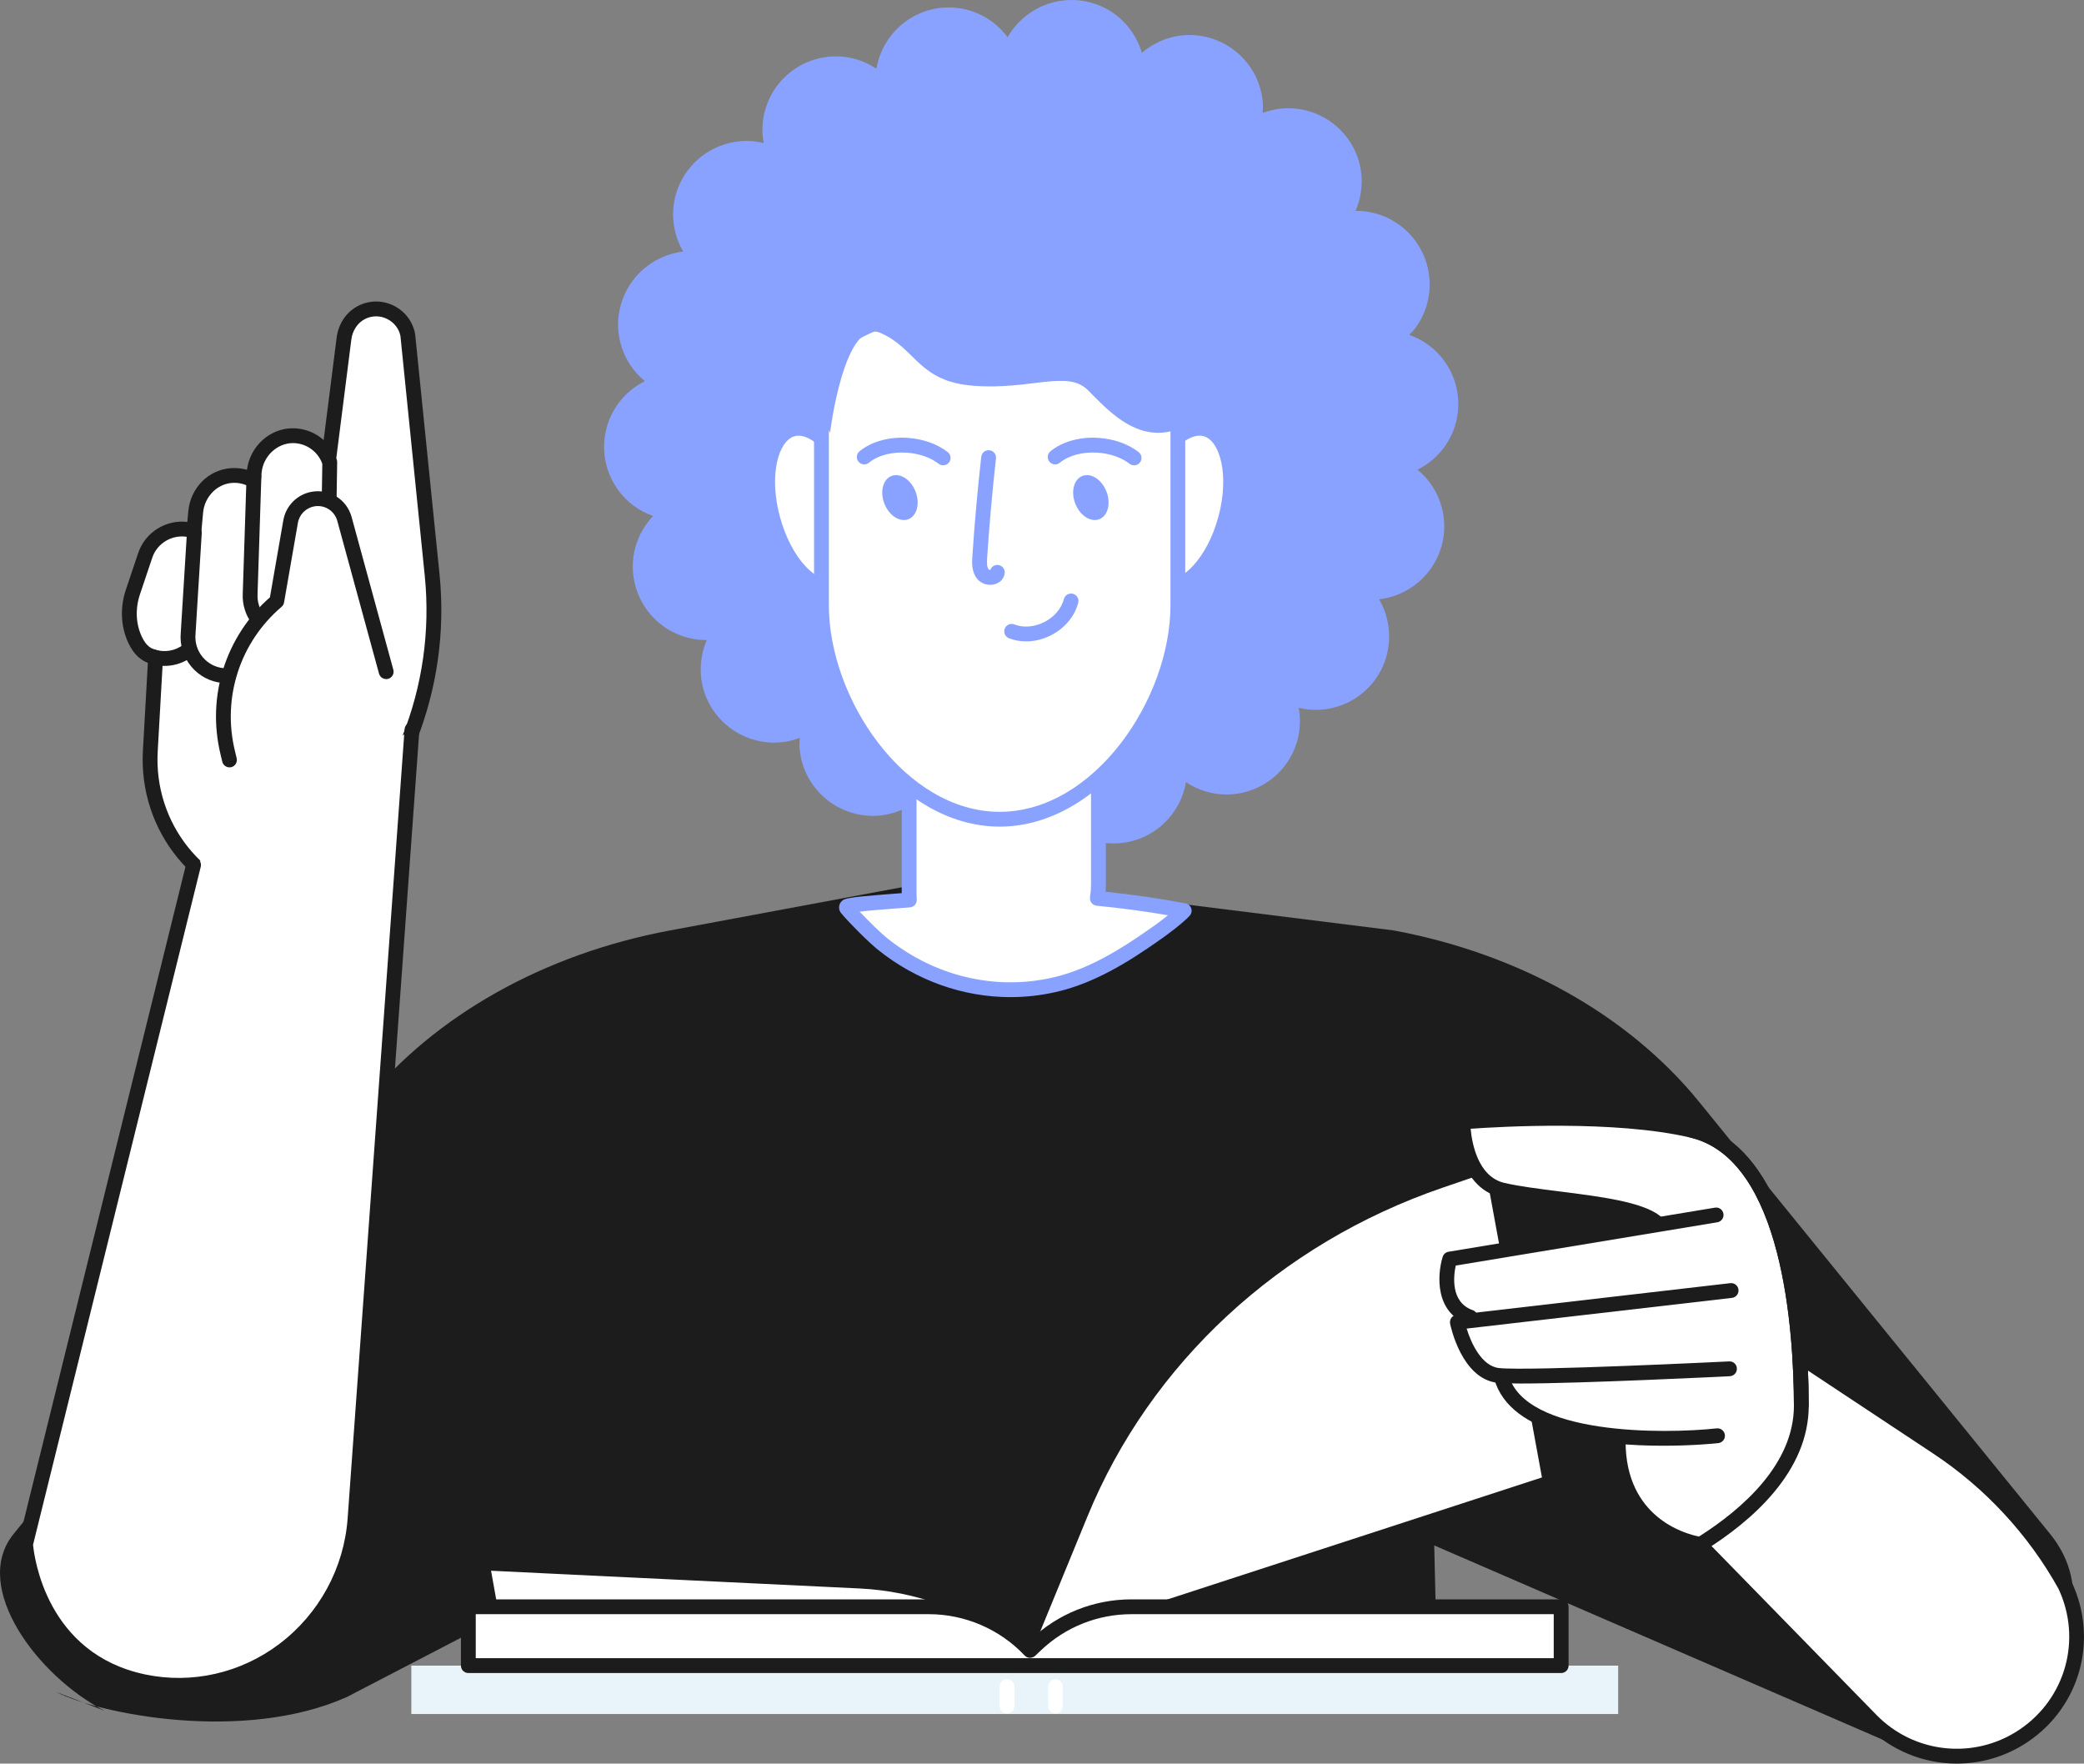 <svg xmlns="http://www.w3.org/2000/svg" enable-background="new 0 0 1153.06 975.72" viewBox="0 0 1153.06 975.72"><rect x="0" y="0" width="1153.06" height="975.72" fill="#808080" stroke="none"/><path fill="#1c1c1c" d="M793.55,855.02l250.4,108.46c25,10.42,42.95-15.22,66.71-27.35l0,0c36.88-18.83,47.51-58.1,23.67-87.44
		L940.04,609.54c-38.89-47.86-99.43-81.83-168.94-94.78L570.56,489.7v449.33h224.96L793.55,855.02z" class="color080717 svgShape"/><path fill="#1c1c1c" d="M327.56,868.41l-135.69,70.5c-57.13,25.47-136.94,9.36-160.7-2.77l26.8,10.39
		c-36.88-18.83-74.31-68.48-50.46-97.83l194.29-239.15c38.89-47.86,99.43-81.83,168.94-94.78l200.54-37.36v461.63H324.88
		L327.56,868.41z" class="color080717 svgShape"/><path fill="#fff" d="M573.06,913.93L573.06,913.93c-27.08-23.65-61.35-37.45-97.26-39.18l-209.02-10.06l6.97,39L573.06,913.93z" class="colorffffff svgShape"/><path fill="#1c1c1c" d="M573.05,918.03c-0.04,0-0.09,0-0.14,0l-299.32-10.23c-1.93-0.06-3.56-1.47-3.9-3.38l-6.96-39
			c-0.22-1.23,0.13-2.49,0.96-3.43c0.82-0.94,2.05-1.43,3.28-1.39l209.02,10.06c36.67,1.76,72.1,16.04,99.76,40.19
			c1.31,1.14,1.75,2.98,1.11,4.59C576.25,917.01,574.73,918.03,573.05,918.03z M277.19,899.71l283.73,9.7
			c-24.67-18.32-54.53-29.09-85.33-30.57l-203.89-9.81L277.19,899.71z" class="color080717 svgShape"/><path fill="#8aa2ff" d="M806.23,230.63c1.89-10.71-0.51-21.53-6.75-30.43c-4.92-7.03-11.8-12.11-19.72-14.92c1.36-1.44,2.72-2.88,3.88-4.53
				c6.24-8.91,8.64-19.72,6.75-30.43c-3.44-19.51-20.3-33.67-40.08-33.67c-0.09,0-0.19,0.02-0.28,0.02
				c4.89-11.41,4.68-24.86-1.99-36.42c-7.25-12.57-20.78-20.37-35.31-20.37c-4.83,0-9.6,0.94-14.11,2.62
				c0.11-1.97,0.23-3.94,0.06-5.93c-0.95-10.84-6.06-20.66-14.39-27.66c-7.33-6.15-16.62-9.53-26.17-9.53
				c-9.79,0-19,3.62-26.32,9.86c-3.55-11.96-12.4-22.19-24.99-26.77C602.31,0.83,597.62,0,592.87,0c-14.75,0-28.21,8.07-35.36,20.61
				c-7.43-9.95-19.2-16.5-32.55-16.5c-20.12,0-36.77,14.69-40.04,33.89c-6.52-4.3-14.24-6.81-22.38-6.81
				c-4.75,0-9.44,0.83-13.93,2.46c-10.22,3.73-18.39,11.2-22.99,21.07c-3.61,7.73-4.59,16.2-3.09,24.42
				c-3.05-0.72-6.19-1.15-9.4-1.15c-9.55,0-18.84,3.39-26.16,9.53c-8.34,7-13.45,16.81-14.4,27.66c-0.75,8.5,1.22,16.78,5.44,24
				c-12.66,1.5-24.09,8.88-30.54,20.05c-5.44,9.43-6.89,20.4-4.07,30.91c2.22,8.27,6.92,15.39,13.39,20.74
				c-11.2,5.62-19.6,16.17-21.91,29.24c-1.89,10.72,0.51,21.53,6.75,30.44c4.92,7.02,11.79,12.11,19.72,14.92
				c-8.54,9.05-12.95,21.79-10.63,34.96c3.44,19.51,20.29,33.67,40.08,33.67c0.09,0,0.19-0.02,0.28-0.02
				c-4.89,11.41-4.68,24.86,1.99,36.41c7.26,12.57,20.79,20.37,35.31,20.37c4.83,0,9.6-0.94,14.11-2.61
				c-0.11,1.97-0.23,3.94-0.06,5.93c0.95,10.84,6.06,20.66,14.39,27.66c7.33,6.15,16.62,9.53,26.17,9.53c9.79,0,19-3.63,26.31-9.86
				c3.55,11.96,12.4,22.19,24.99,26.77c4.49,1.64,9.18,2.46,13.93,2.46c14.75,0,28.21-8.07,35.37-20.61
				c7.43,9.95,19.2,16.5,32.55,16.5c20.12,0,36.77-14.69,40.04-33.89c6.52,4.3,14.24,6.81,22.38,6.81c4.75,0,9.44-0.83,13.94-2.47
				c10.22-3.72,18.38-11.2,22.98-21.06c3.6-7.73,4.59-16.2,3.09-24.43c3.05,0.72,6.19,1.15,9.39,1.15c9.55,0,18.84-3.39,26.17-9.53
				c15.39-12.92,18.71-34.84,8.92-51.65c12.68-1.49,24.11-8.87,30.57-20.06c5.44-9.42,6.89-20.4,4.07-30.91
				c-2.22-8.27-6.93-15.39-13.4-20.74C795.52,254.26,803.92,243.71,806.23,230.63z" class="color000000 svgShape"/><path fill="#fff" d="M607.17,497.01c0.35-2.45,0.6-4.94,0.6-7.49V298.75c0-28.95-23.44-52.41-52.37-52.48
						c-28.93,0.07-52.37,23.53-52.37,52.48v190.77c0,2.05-0.11,6.43,0.12,8.42c-16.84,1.3-30.41,2.22-34.25,3.4
						c-0.54,0.16-0.72,0.79-0.37,1.23c3.08,3.87,14.69,15.63,19.83,19.74c27.36,21.92,62.25,29.9,94.65,22.62
						c17.62-3.94,33.93-12.94,49.36-23.44c6.37-4.35,12.84-8.75,18.79-13.87c0.85-0.72,1.68-1.46,2.51-2.21
						c0.53-0.49,1.01-1.03,1.53-1.54C640.4,500.99,624.25,498.69,607.17,497.01z" class="colorffffff svgShape"/><path fill="#8aa2ff" d="M559.08,551.67c-26.13,0-51.9-9.05-73.28-26.18c-5.28-4.2-17.07-16.09-20.48-20.38c-1.02-1.29-1.33-2.97-0.85-4.51
						c0.48-1.53,1.69-2.73,3.24-3.2c3.67-1.12,12.69-1.85,29.66-3.14l1.54-0.12c0-0.95,0-1.98,0.01-3.06l0.01-1.57V298.75
						c0-31.13,25.33-56.51,56.46-56.58c31.15,0.07,56.48,25.45,56.48,56.58v190.77c0,1.24-0.05,2.5-0.16,3.83
						c15.75,1.66,30.63,3.84,44.28,6.48c1.5,0.29,2.71,1.39,3.15,2.86c0.44,1.47,0.02,3.05-1.07,4.11l-0.55,0.56
						c-0.35,0.36-0.7,0.72-1.06,1.05c-0.88,0.79-1.74,1.57-2.63,2.32c-5.99,5.15-12.49,9.59-18.78,13.88l-0.36,0.24
						c-18.98,12.91-35.11,20.55-50.78,24.05C575.68,550.76,567.36,551.67,559.08,551.67z M475.62,504.36
						c4.62,4.9,11.63,11.82,15.29,14.73c26.22,21,59.45,28.95,91.2,21.83c14.63-3.27,29.86-10.53,47.95-22.83l0.35-0.24
						c5.31-3.62,10.77-7.35,15.83-11.47c-12.33-2.14-25.57-3.92-39.49-5.29c-1.11-0.11-2.13-0.67-2.82-1.55
						c-0.69-0.88-0.99-2.01-0.83-3.12c0.38-2.63,0.56-4.83,0.56-6.9V298.75c0-26.62-21.65-48.32-48.27-48.38
						c-26.6,0.06-48.26,21.77-48.26,48.38l-0.01,192.41c-0.02,1.99-0.04,5,0.1,6.3c0.13,1.11-0.2,2.22-0.91,3.08
						c-0.71,0.86-1.74,1.39-2.85,1.48l-5.48,0.42C489.35,503.1,481.04,503.74,475.62,504.36z" class="color000000 svgShape"/><path fill="#fff" d="M555.27,246.26c0.04,0,0.08,0.01,0.12,0.01c0.04,0,0.08-0.01,0.12-0.01H555.27z" class="colorffffff svgShape"/><path fill="#8aa2ff" d="M555.52,250.36c-0.13,0-0.45,0-0.58-0.02c-2.17-0.21-3.83-2.1-3.72-4.28c0.1-2.09,1.72-3.74,3.77-3.89l0,0
						c0.01,0,0,0,0.02,0c0,0,0,0,0,0c0,0,0,0,0.01,0l0,0c0.07,0,0.14-0.01,0.2-0.01l0,0c0,0,0.01,0,0.01,0l0,0c0,0,0.01,0,0.01,0
						l0,0c0.01,0,0.01,0,0.02,0l0,0c0,0,0.01,0,0.01,0l0,0c0,0,0.01,0,0.01,0h0.24c2.27,0,4.1,1.83,4.1,4.1
						C559.62,248.53,557.78,250.36,555.52,250.36z" class="color000000 svgShape"/><path fill="#fff" d="M473.26,274.7c6.53,24.04,1.59,46.3-11.02,49.72c-12.61,3.42-28.13-13.29-34.65-37.33
					c-6.53-24.04-1.59-46.3,11.02-49.72C451.22,233.95,466.74,250.66,473.26,274.7z" class="colorffffff svgShape"/><path fill="#8aa2ff" d="M458.84,328.97c-6.37,0-13.04-3.48-19.21-10.13c-6.99-7.53-12.67-18.42-16-30.68c-7.23-26.62-1.12-50.68,13.91-54.75
					c15.02-4.1,32.45,13.59,39.68,40.21l0,0c7.23,26.62,1.12,50.68-13.91,54.75C461.85,328.78,460.35,328.97,458.84,328.97z
					 M441.84,241.05c-0.75,0-1.47,0.09-2.15,0.28c-8.93,2.43-14.47,21.37-8.14,44.69c2.99,11,7.99,20.67,14.09,27.24
					c5.37,5.79,11.01,8.4,15.53,7.2c8.93-2.42,14.47-21.38,8.14-44.69l0,0C463.46,254.25,450.78,241.05,441.84,241.05z" class="color000000 svgShape"/><ellipse cx="655.2" cy="280.89" fill="#fff" class="colorffffff svgShape" rx="45.1" ry="23.66" transform="rotate(-74.812 655.194 280.883)"/><path fill="#8aa2ff" d="M646.72,328.96c-1.48,0-2.96-0.19-4.4-0.58c-7.64-2.07-13.19-9.25-15.62-20.2c-2.22-10.03-1.61-22.3,1.71-34.55
					c3.32-12.25,9.01-23.15,15.99-30.68c7.64-8.22,16.06-11.61,23.68-9.53c15.02,4.08,21.13,28.13,13.91,54.75
					C675.47,312.22,660.61,328.96,646.72,328.96z M663.69,241.03c-4.05,0-8.76,2.63-13.27,7.49c-6.1,6.57-11.11,16.25-14.09,27.24
					l0,0c-2.98,11-3.56,21.88-1.62,30.63c1.71,7.72,5.27,12.84,9.76,14.06c8.94,2.39,23.29-11.13,29.62-34.44
					c6.33-23.32,0.79-42.27-8.14-44.69C665.22,241.13,664.47,241.03,663.69,241.03z M632.37,274.7h0.04H632.37z" class="color000000 svgShape"/><path fill="#fff" d="M553.1,453.24L553.1,453.24c-54.46,0-98.61-63.96-98.61-118.42V217.8c0-54.46,62.5-23.72,98.61-98.61l0,0
					c16.6,55.12,98.61,44.15,98.61,98.61v117.03C651.7,389.28,607.56,453.24,553.1,453.24z" class="colorffffff svgShape"/><path fill="#8aa2ff" d="M553.1,457.34c-56.89,0-102.7-67.02-102.7-122.52V217.8c0-29.33,17.1-36.51,36.89-44.84
					c19.74-8.3,44.32-18.64,62.12-55.55c0.73-1.52,2.32-2.41,4.01-2.31c1.69,0.13,3.12,1.29,3.6,2.91
					c7.48,24.83,29.57,35.51,50.92,45.84c23.53,11.38,47.86,23.15,47.86,53.94v117.03C655.81,390.32,609.99,457.34,553.1,457.34z
					 M552.55,129.13c-18.64,33.12-42.57,43.19-62.08,51.39c-19.2,8.07-31.87,13.41-31.87,37.28v117.03
					c0,51.78,42.16,114.32,94.5,114.32c52.35,0,94.51-62.54,94.51-114.32V217.8c0-25.65-20.03-35.34-43.23-46.56
					C584.89,161.82,563.1,151.28,552.55,129.13z" class="color000000 svgShape"/><path fill="#8aa2ff" d="M489.33,278.66c2.59,6.61,8.53,10.45,13.29,8.59c4.75-1.86,6.51-8.72,3.93-15.33c-2.59-6.61-8.53-10.45-13.29-8.59
				C488.5,265.19,486.74,272.06,489.33,278.66z" class="color000000 svgShape"/><g fill="#8aa2ff" class="color000000 svgShape"><path d="M521.86,257.45c-0.88,0-1.76-0.28-2.51-0.86c-4.49-3.48-10.71-5.65-17.52-6.14c-8.32-0.58-16.14,1.49-21.04,5.55
					c-1.75,1.44-4.33,1.2-5.77-0.54c-1.44-1.75-1.2-4.33,0.54-5.77c6.49-5.37,16.53-8.18,26.84-7.41c8.41,0.59,16.2,3.38,21.96,7.83
					c1.79,1.39,2.12,3.96,0.73,5.75C524.3,256.9,523.09,257.45,521.86,257.45z" class="color000000 svgShape"/></g><path fill="#8aa2ff" d="M594.96,278.66c2.59,6.61,8.53,10.45,13.29,8.59c4.75-1.86,6.51-8.72,3.93-15.33c-2.59-6.61-8.53-10.45-13.29-8.59
				C594.13,265.19,592.37,272.06,594.96,278.66z" class="color000000 svgShape"/><g fill="#8aa2ff" class="color000000 svgShape"><path d="M627.49,257.45c-0.88,0-1.76-0.28-2.5-0.86c-4.5-3.48-10.72-5.65-17.53-6.14c-8.3-0.58-16.13,1.49-21.04,5.55
					c-1.75,1.44-4.33,1.2-5.77-0.54c-1.44-1.75-1.2-4.33,0.54-5.77c6.49-5.37,16.52-8.18,26.84-7.41c8.4,0.59,16.21,3.38,21.96,7.83
					c1.79,1.39,2.12,3.96,0.74,5.75C629.93,256.9,628.72,257.45,627.49,257.45z" class="color000000 svgShape"/></g><g fill="#8aa2ff" class="color000000 svgShape"><path d="M547.9,323.55c-2.71,0-5.39-1.13-7.08-3.12c-3.38-3.98-3.03-9.3-2.82-12.48c1.2-18.37,2.86-36.95,4.92-55.22
					c0.26-2.25,2.27-3.86,4.54-3.62c2.25,0.26,3.87,2.29,3.62,4.54c-2.05,18.14-3.69,36.59-4.89,54.83
					c-0.17,2.63-0.24,5.31,0.89,6.64c0.13,0.14,0.38,0.24,0.85,0.22c0.62-1.83,2.49-3.04,4.48-2.73c2.24,0.32,3.79,2.41,3.46,4.65
					c-0.42,2.86-2.43,5.08-5.39,5.93C549.64,323.43,548.77,323.55,547.9,323.55z" class="color000000 svgShape"/></g><g fill="#8aa2ff" class="color000000 svgShape"><path d="M567.76,354.85c-3.28,0-6.5-0.57-9.51-1.73c-2.11-0.82-3.17-3.19-2.35-5.3c0.82-2.12,3.19-3.16,5.3-2.35
					c5.09,1.96,11.15,1.47,16.63-1.32c5.48-2.8,9.42-7.43,10.81-12.71c0.58-2.19,2.82-3.49,5.01-2.92c2.19,0.58,3.5,2.82,2.92,5.01
					c-1.99,7.52-7.46,14.05-15.01,17.91C577.14,353.71,572.39,354.85,567.76,354.85z" class="color000000 svgShape"/></g><path fill="#8aa2ff" d="M459.25,239.46c0,0,7.81-64.05,27.9-55.26c20.09,8.78,20.83,27.08,52.09,29.28c31.25,2.2,51.34-8.78,62.5,2.2
				c11.16,10.98,31.25,35.14,58.04,17.57c26.79-17.57,29.39-59.66-13.02-81.62c-42.41-21.96-106.03-25.25-141.75-27.45
				C469.29,121.98,432.46,186.76,459.25,239.46z" class="color000000 svgShape"/><g fill="#8aa2ff" class="color000000 svgShape"><path fill="#fff" d="M152.83,501.03l19.65-16.8c48.1-41.11,72.99-103.2,66.6-166.15l-13.45-132.59
					c-2.17-11.58-14.75-17.89-25.29-12.78c-5.62,2.72-9.24,8.38-10.03,14.57l-8.5,66.99c-3.17-7.64-10.64-13.17-19.68-13.24
					c-11.26-0.09-20.49,9.01-21.52,20.22l-0.42,4.56c-3.55-2.01-7.74-3.07-12.28-2.71c-10.51,0.82-18.68,9.59-19.64,20.09
					l-0.97,10.55c-11.16-3.64-23.19,2.38-26.95,13.53l-6.79,20.18c-2.9,8.62-2.72,18.1,1.1,26.35c3.28,7.09,7.34,8.98,11.43,9.95
					l-2.92,51.74C80.78,457.72,110.98,494.81,152.83,501.03L152.83,501.03z" class="colorffffff svgShape"/><path fill="#1c1c1c" d="M152.83,505.13c-0.2,0-0.4-0.02-0.6-0.04c-44.23-6.57-75.68-45.19-73.16-89.83l2.74-48.53
					c-3.82-1.5-7.75-4.43-10.88-11.2c-4.16-9-4.6-19.43-1.26-29.38l6.79-20.18c3.9-11.59,15.46-18.6,27.18-17.2l0.55-5.94
					c1.18-12.82,11.02-22.83,23.41-23.81c3.06-0.24,6.13,0.07,9.05,0.9c1.68-13,12.61-22.98,25.34-22.98c0.06,0,0.13,0,0.19,0
					c6.38,0.05,12.34,2.45,16.89,6.53l7.19-56.69c1-7.86,5.6-14.5,12.3-17.75c6.19-3,13.27-2.95,19.44,0.16
					c6.15,3.11,10.41,8.77,11.68,15.55l13.5,132.93c6.52,64.27-18.9,127.71-68.02,169.68l-19.65,16.79
					C154.75,504.78,153.8,505.13,152.83,505.13z M100.69,296.79c-7.24,0-14.03,4.58-16.45,11.79l-6.78,20.18
					c-2.67,7.95-2.35,16.23,0.93,23.33c2.7,5.84,5.63,6.96,8.65,7.67c1.94,0.46,3.26,2.24,3.15,4.22l-2.93,51.74
					c-2.25,39.77,25.31,74.25,64.36,80.96l18.21-15.56c47.07-40.23,71.44-101.03,65.18-162.63l-13.45-132.59
					c-0.74-3.9-3.41-7.45-7.26-9.39c-3.86-1.95-8.28-1.99-12.16-0.11c-4.14,2.01-7.11,6.37-7.74,11.4l-8.5,66.99
					c-0.24,1.84-1.68,3.3-3.52,3.55c-1.83,0.23-3.62-0.77-4.33-2.49c-2.68-6.45-8.93-10.66-15.92-10.71
					c-8.77,0.01-16.55,7.18-17.4,16.5l-0.42,4.55c-0.13,1.39-0.95,2.61-2.18,3.26c-1.23,0.64-2.7,0.62-3.92-0.06
					c-3.02-1.71-6.43-2.47-9.95-2.2c-8.26,0.65-15.08,7.69-15.88,16.39l-0.97,10.55c-0.12,1.24-0.79,2.37-1.83,3.05
					c-1.04,0.68-2.33,0.86-3.53,0.47C104.26,297.06,102.46,296.79,100.69,296.79z" class="color080717 svgShape"/><path fill="#1c1c1c" d="M142.63,346.61c-1.25,0-2.49-0.57-3.29-1.65c-3.53-4.73-5.31-10.58-5.03-16.49l2.1-64.87
					c0.07-2.22,1.89-3.97,4.09-3.97c0.05,0,0.09,0,0.14,0c2.26,0.07,4.04,1.97,3.96,4.23l-2.1,64.93
					c-0.19,4.07,1.02,8.05,3.41,11.26c1.35,1.81,0.98,4.38-0.84,5.74C144.34,346.35,143.48,346.61,142.63,346.61z" class="color080717 svgShape"/><path fill="#1c1c1c" d="M182.12,280.77c-0.02,0-0.04,0-0.06,0c-2.26-0.04-4.07-1.9-4.04-4.16l0.33-21.05
					c0.04-2.26,1.71-4.05,4.16-4.04c2.26,0.04,4.07,1.9,4.04,4.16l-0.33,21.05C186.19,278.97,184.36,280.77,182.12,280.77z" class="color080717 svgShape"/><path fill="#1c1c1c" d="M91.01,368.43c-2.73,0-5.49-0.44-8.18-1.34c-2.15-0.72-3.3-3.05-2.58-5.2c0.72-2.14,3.04-3.29,5.2-2.58
					c5.63,1.9,11.75,0.8,16.39-2.92c1.76-1.43,4.34-1.14,5.76,0.63c1.42,1.76,1.14,4.34-0.63,5.76
					C102.35,366.49,96.73,368.43,91.01,368.43z" class="color080717 svgShape"/><path fill="#1c1c1c" d="M126.97,424.55c-1.85,0-3.53-1.26-3.98-3.14l-1.04-4.34c-7.62-31.92,2.87-64.96,27.4-86.6l7.41-42.62
					c1.4-8.04,7.73-14.38,15.76-15.78c9.9-1.71,19.38,4.29,22.03,13.99l23.08,84.48c0.6,2.19-0.69,4.44-2.88,5.04
					c-2.17,0.58-4.44-0.69-5.04-2.88l-23.08-84.48c-1.53-5.59-7-9.07-12.71-8.07c-4.63,0.81-8.29,4.47-9.09,9.1l-7.66,44.06
					c-0.16,0.95-0.65,1.8-1.38,2.42c-22.98,19.61-32.9,50.05-25.88,79.44l1.04,4.34c0.53,2.2-0.83,4.42-3.03,4.95
					C127.61,424.51,127.28,424.55,126.97,424.55z" class="color080717 svgShape"/><g class="color000000 svgShape"><path fill="#1c1c1c" d="M125.47,377.95c-0.78,0-1.57-0.03-2.37-0.1c-6.8-0.62-12.94-3.86-17.3-9.1
					c-4.36-5.24-6.41-11.87-5.79-18.66l3.44-55.64c0.14-2.26,2.09-3.94,4.34-3.84c2.26,0.14,3.98,2.09,3.84,4.34l-3.45,55.77
					c-0.43,4.73,0.96,9.23,3.92,12.79c2.96,3.56,7.12,5.75,11.73,6.17c0.82,0.07,1.66,0.09,2.49,0.05c2.25-0.17,4.18,1.64,4.29,3.9
					c0.11,2.26-1.64,4.18-3.9,4.29C126.31,377.94,125.89,377.95,125.47,377.95z" class="color080717 svgShape"/></g><g class="color000000 svgShape"><path fill="#fff" d="M107.08,478.54L14.15,854.31c0,0,4.37,63.38,65.48,76.14c57.78,12.06,112.56-31.28,116.81-90.16
				l31.51-436.61L107.08,478.54z" class="colorffffff svgShape"/><path fill="#1c1c1c" d="M98.91,936.54c-6.71,0-13.45-0.68-20.1-2.07c-63.42-13.24-68.69-79.21-68.74-79.88
				c-0.03-0.42,0.01-0.85,0.11-1.27l92.93-375.77c0.54-2.2,2.77-3.52,4.97-3c2.2,0.54,3.54,2.77,3,4.97L18.29,854.63
				c0.63,6.75,7.38,60.36,62.18,71.8c25.73,5.37,52.7-0.76,74-16.84c22.08-16.66,35.89-42.03,37.88-69.6l31.51-436.61
				c0.16-2.26,2.19-3.96,4.38-3.79c2.26,0.16,3.96,2.13,3.79,4.38l-31.51,436.61c-2.16,29.93-17.15,57.47-41.12,75.56
				C141.73,929.49,120.45,936.54,98.91,936.54z" class="color080717 svgShape"/></g></g><g fill="#8aa2ff" class="color000000 svgShape"><path fill="#fff" d="M979.23,739.41l92.83,61.48c29.33,19.43,53.56,45.64,70.62,76.41l0,0c13.83,29.57,4.06,64.8-23.02,83.02l0,0
			c-26.53,17.86-62.03,14.21-84.38-8.67l-111.4-114.05L979.23,739.41z" class="colorffffff svgShape"/><path fill="#1c1c1c" d="M1082.7,975.72c-18.42,0-36.69-7.22-50.35-21.2l-111.4-114.04c-1.27-1.31-1.53-3.29-0.64-4.88l55.35-98.2
			c0.56-0.99,1.51-1.71,2.61-1.97c1.11-0.27,2.27-0.06,3.22,0.57l92.83,61.48c29.76,19.71,54.63,46.62,71.94,77.84
			c14.9,31.86,4.62,68.93-24.31,88.41C1109.98,971.79,1096.29,975.72,1082.7,975.72z M928.97,836.94l109.25,111.85
			c20.97,21.47,54.26,24.89,79.15,8.14c25.57-17.21,34.65-49.97,21.59-77.89c-16.54-29.81-40.5-55.74-69.16-74.73l-89.15-59.05
			L928.97,836.94z" class="color080717 svgShape"/></g><rect width="667.74" height="26.78" x="227.58" y="921.52" fill="#e8f4fa" class="colorff6700 svgShape"/><g fill="#8aa2ff" class="color000000 svgShape"><path fill="#fff" d="M557.17,947.99c-2.27,0-4.1-1.83-4.1-4.1v-10.72c0-2.27,1.83-4.1,4.1-4.1s4.1,1.83,4.1,4.1v10.72
			C561.27,946.15,559.44,947.99,557.17,947.99z" class="colorffffff svgShape"/></g><g fill="#8aa2ff" class="color000000 svgShape"><path fill="#fff" d="M583.95,947.99c-2.27,0-4.1-1.83-4.1-4.1v-10.72c0-2.27,1.83-4.1,4.1-4.1s4.1,1.83,4.1,4.1v10.72
			C588.05,946.15,586.22,947.99,583.95,947.99z" class="colorffffff svgShape"/></g><g fill="#8aa2ff" class="color000000 svgShape"><path fill="#fff" d="M565.91,915.27l291.91-95.07l-32.43-176.76l-28.59,9.79c-91.16,31.22-163.66,98.32-198.87,184.05
			L565.91,915.27z" class="colorffffff svgShape"/><path fill="#1c1c1c" d="M565.91,919.37c-1.12,0-2.22-0.46-3.01-1.31c-1.08-1.17-1.39-2.87-0.78-4.34l32.03-77.99
			c35.66-86.83,109.04-154.76,201.33-186.37l28.59-9.79c1.13-0.38,2.37-0.26,3.4,0.34c1.03,0.6,1.75,1.63,1.96,2.8l32.43,176.75
			c0.37,2.02-0.81,4-2.76,4.64l-291.91,95.08C566.76,919.31,566.34,919.37,565.91,919.37z M822.22,648.87l-24.08,8.25
			c-90.05,30.84-161.64,97.07-196.4,181.72l-28.66,69.79l280.07-91.22L822.22,648.87z" class="color080717 svgShape"/></g><g fill="#8aa2ff" class="color000000 svgShape"><path fill="#fff" d="M877.66,790.7l16.76,4.11c0,0-4.46,50.88,44.85,57.63c12.05,1.65,56.4-45.61,57.38-74.87
			c1.91-57.33-12.42-144.52-60.66-152.24c-48.24-7.72-123.75-5.48-123.75-5.48s-3.58,36.89,23.18,39.28
			c37.47,3.34,75.72,15.98,75.72,15.98l-109.2,23.24c0,0-0.54,20.18,8.61,36.36C819.72,750.9,826.32,779.21,877.66,790.7z" class="colorffffff svgShape"/><path fill="#1c1c1c" d="M996.66,781.67c-2.26,0-4.09-1.83-4.1-4.09c-0.11-40.59-5.93-136.29-57.49-148.25
				c-41.72-9.69-105.03-6-121.38-4.83c0.75,8.07,4.06,26.56,18.69,29.96c8.15,1.89,18.98,3.25,30.45,4.7
				c22.55,2.84,45.87,5.78,55.69,13.58c1.77,1.41,2.07,3.99,0.66,5.76c-1.41,1.77-3.98,2.07-5.76,0.66
				c-8.02-6.37-31.18-9.29-51.62-11.87c-11.68-1.47-22.72-2.86-31.28-4.84c-25.11-5.83-25.26-40.28-25.26-41.74
				c0.01-2.12,1.63-3.88,3.74-4.07c3.19-0.28,78.65-6.72,127.9,4.7c23.7,5.5,63.51,33.11,63.84,156.22c0.01,2.27-1.83,4.1-4.09,4.11
				C996.67,781.67,996.66,781.67,996.66,781.67z" class="color080717 svgShape"/><path fill="#1c1c1c" d="M813.45,732.81c-0.45,0-0.91-0.07-1.36-0.23c-18.11-6.37-16.99-27.12-13.87-37.21
				c0.46-1.48,1.71-2.58,3.25-2.83l147.39-24.39c2.25-0.4,4.34,1.14,4.71,3.38c0.37,2.23-1.14,4.34-3.38,4.71l-144.74,23.95
				c-1.24,5.81-2.96,20.32,9.36,24.65c2.13,0.75,3.26,3.09,2.51,5.23C816.73,731.76,815.14,732.81,813.45,732.81z" class="color080717 svgShape"/><path fill="#1c1c1c" d="M841.42,765.44c-5.77,0-10.23-0.11-12.77-0.38c-19.96-2.08-26.07-31.48-26.32-32.73
				c-0.22-1.12,0.03-2.29,0.7-3.22c0.67-0.93,1.71-1.53,2.84-1.66l151.47-17.53c2.27-0.27,4.29,1.35,4.54,3.6
				c0.26,2.25-1.35,4.28-3.6,4.54l-146.8,16.99c2.52,8.2,8.39,20.85,18.01,21.85c16.69,1.72,126.1-3.64,127.21-3.69
				c2.38-0.14,4.18,1.63,4.3,3.89c0.11,2.26-1.63,4.19-3.89,4.3C953.25,761.6,875.03,765.44,841.42,765.44z" class="color080717 svgShape"/><path fill="#1c1c1c" d="M920.21,799.87c-33.91,0-84.92-5.43-93.5-37.15c-0.59-2.19,0.7-4.44,2.89-5.03c2.17-0.57,4.43,0.7,5.03,2.89
				c9.09,33.62,86.23,32.83,115.22,29.68c2.19-0.25,4.27,1.38,4.52,3.64c0.24,2.25-1.38,4.27-3.64,4.52
				C949.24,798.58,936.76,799.87,920.21,799.87z" class="color080717 svgShape"/><path fill="#1c1c1c" d="M940.9,858.52c-0.18,0-0.36-0.01-0.54-0.04c-0.49-0.06-49.14-7.15-49.14-61c0-2.27,1.83-4.1,4.1-4.1
				s4.1,1.83,4.1,4.1c0,42.25,33.2,51.17,40.63,52.63c24.32-15.46,52.59-40.35,52.51-72.54c-0.11-40.59-5.93-136.29-57.49-148.25
				c-2.21-0.51-3.58-2.72-3.07-4.92c0.51-2.21,2.76-3.57,4.92-3.07c23.7,5.5,63.51,33.11,63.84,156.22
				c0.09,36.53-31.32,63.86-57.68,80.34C942.42,858.31,941.67,858.52,940.9,858.52z" class="color080717 svgShape"/></g><g fill="#8aa2ff" class="color000000 svgShape"><path fill="#fff" d="M863.77,888.96H626.06c-19.7,0-38.66,7.57-52.94,21.13l-3.19,3.03l0,0c-14.53-15.42-34.77-24.16-55.96-24.16
			H259.12v32.56h604.65V888.96z" class="colorffffff svgShape"/><path fill="#1c1c1c" d="M863.77,925.62H259.13c-2.27,0-4.1-1.83-4.1-4.1v-32.56c0-2.27,1.83-4.1,4.1-4.1h254.84
			c20.85,0,41.04,8.16,56.05,22.53l0.28-0.27c15.12-14.36,34.92-22.26,55.77-22.26h237.71c2.27,0,4.1,1.83,4.1,4.1v32.56
			C867.87,923.79,866.04,925.62,863.77,925.62z M263.23,917.42h596.44v-24.36H626.06c-18.74,0-36.53,7.11-50.12,20.01l-3.19,3.03
			c-0.79,0.75-1.9,1.07-2.94,1.13c-1.09-0.03-2.12-0.5-2.87-1.29c-13.7-14.54-33.01-22.88-52.98-22.88H263.23V917.42z" class="color080717 svgShape"/></g></svg>